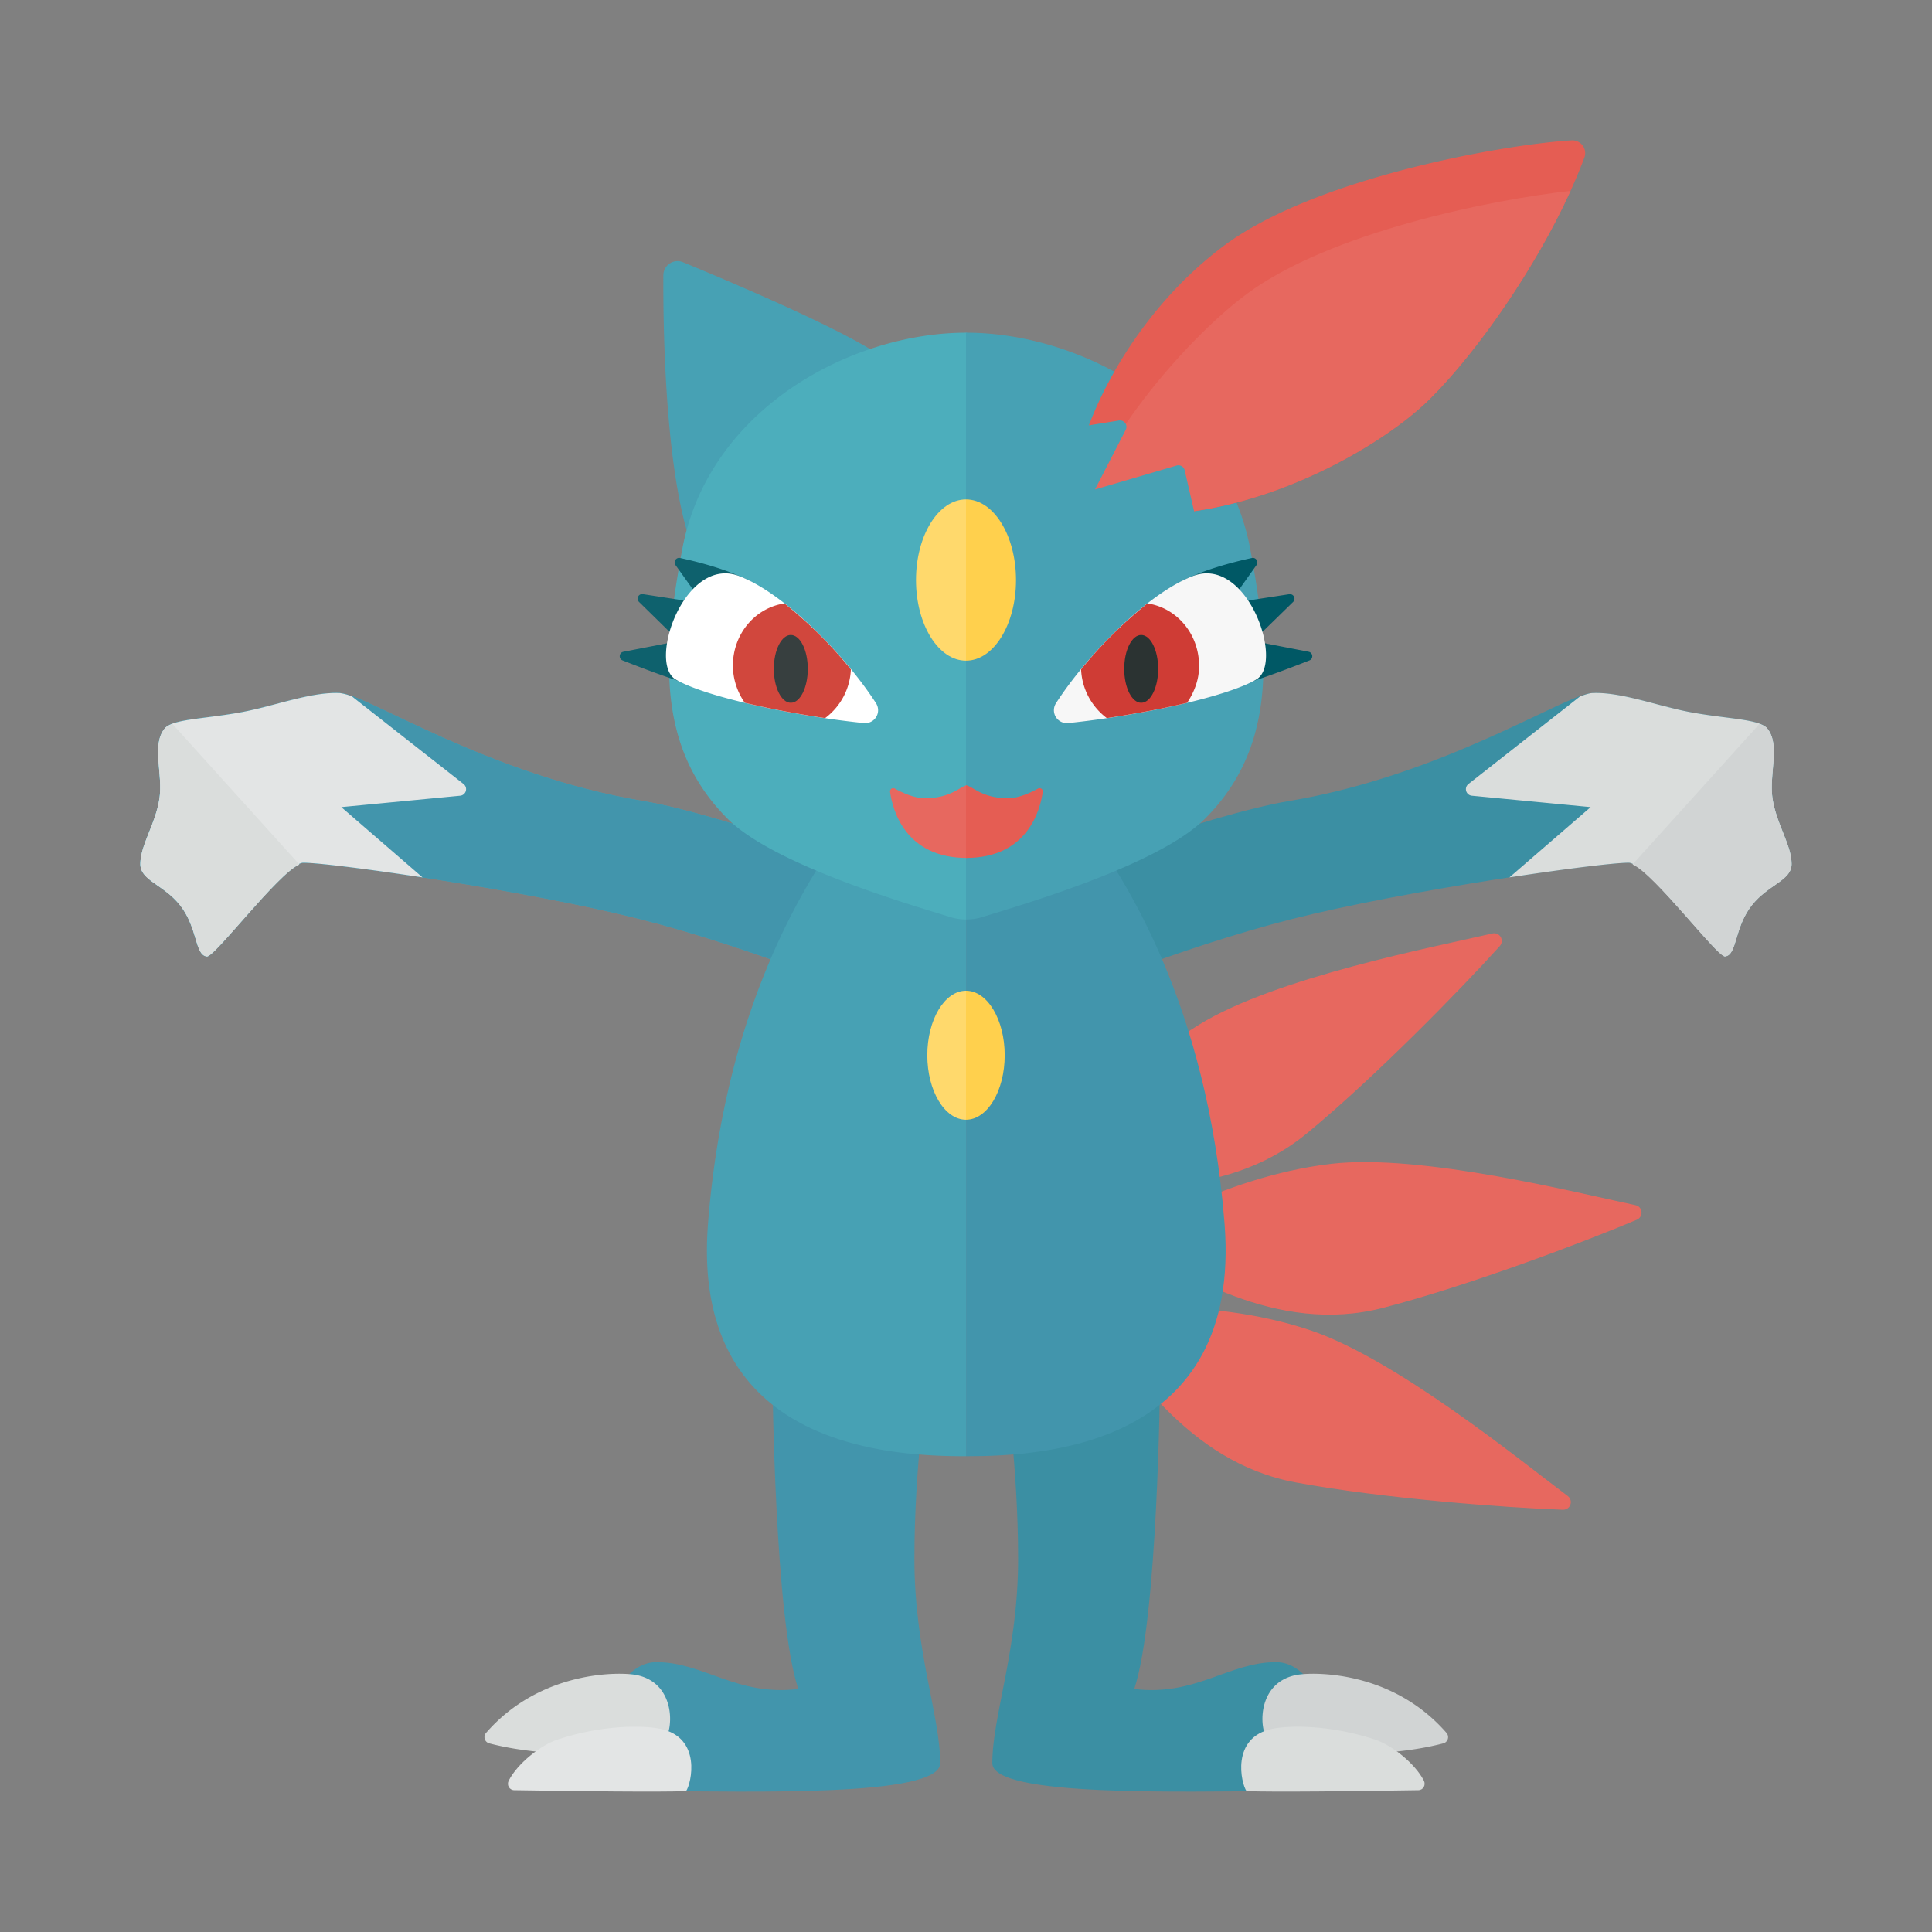 <svg xmlns="http://www.w3.org/2000/svg" width="100%" height="100%" viewBox="-2.72 -2.72 37.44 37.44"><rect x="-2.72" y="-2.72" width="37.44" height="37.44" fill="#808080" stroke="none"/><path fill="#3B8FA3" d="M16.563 14.679c.596-.325 4.146-1.618 5.701-1.877 3-.5 5.342-2.066 5.868-2.092.553-.028 1.263.25 1.895.368.725.136 1.347.132 1.5.316.263.316.03.889.105 1.368.079.5.368.895.368 1.263 0 .316-.447.395-.763.789-.353.441-.289.974-.526 1-.157.017-1.526-1.816-1.868-1.816-.581 0-4.342.539-6.526 1.092s-4.684 1.579-5.026 1.789c-.343.212-.728-2.2-.728-2.2z"/><path fill="#DADDDC" d="M30.026 11.079c.725.136 1.347.132 1.5.316.263.316.03.889.105 1.368.079.5.368.895.368 1.263 0 .316-.447.395-.763.789-.353.441-.289.974-.526 1-.157.017-1.526-1.816-1.868-1.816-.264 0-1.183.112-2.311.284l1.574-1.362-2.303-.221a.127.127 0 01-.066-.226l2.166-1.7c.091-.032.176-.06.23-.063.553-.028 1.263.249 1.894.368z"/><path fill="#D1D4D4" d="M31.526 11.394c.263.316.03.889.105 1.368.079.5.368.895.368 1.263 0 .316-.447.395-.763.789-.353.441-.289.974-.526 1-.148.016-1.369-1.601-1.793-1.781l2.458-2.722c.062.025.122.048.151.083z"/><g fill="#47A1B4"><path d="M15.437 14.679c-.596-.325-4.146-1.618-5.701-1.877-3-.5-5.342-2.066-5.868-2.092-.553-.028-1.263.25-1.895.368-.725.136-1.347.132-1.5.316-.263.316-.03.889-.105 1.368-.079.501-.368.895-.368 1.264 0 .316.447.395.763.789.353.441.289.974.526 1 .157.017 1.526-1.816 1.868-1.816.581 0 4.342.539 6.526 1.092s4.684 1.579 5.026 1.789c.343.211.728-2.201.728-2.201z"/><path d="M1.974 11.079c-.725.136-1.347.132-1.5.316-.263.316-.03.889-.105 1.368-.08.5-.369.894-.369 1.263 0 .316.447.395.763.789.353.441.289.974.526 1 .157.017 1.526-1.816 1.868-1.816.264 0 1.183.112 2.311.284l-1.574-1.362 2.304-.221a.127.127 0 00.066-.226l-2.166-1.7a1.026 1.026 0 00-.23-.063c-.553-.028-1.263.249-1.894.368z"/><path d="M.624 11.312l2.458 2.722c-.423.18-1.644 1.798-1.793 1.781-.237-.026-.173-.559-.526-1C.447 14.42 0 14.342 0 14.026c0-.368.289-.763.368-1.263.076-.479-.158-1.053.105-1.368.03-.036.09-.059.151-.083z"/></g><path fill="#4295AC" d="M15.437 14.679c-.596-.325-4.146-1.618-5.701-1.877-3-.5-5.342-2.066-5.868-2.092-.553-.028-1.263.25-1.895.368-.725.136-1.347.132-1.5.316-.263.316-.03.889-.105 1.368-.079.501-.368.895-.368 1.264 0 .316.447.395.763.789.353.441.289.974.526 1 .157.017 1.526-1.816 1.868-1.816.581 0 4.342.539 6.526 1.092s4.684 1.579 5.026 1.789c.343.211.728-2.201.728-2.201z"/><path fill="#E3E5E5" d="M1.974 11.079c-.725.136-1.347.132-1.5.316-.263.316-.03.889-.105 1.368-.08.5-.369.894-.369 1.263 0 .316.447.395.763.789.353.441.289.974.526 1 .157.017 1.526-1.816 1.868-1.816.264 0 1.183.112 2.311.284l-1.574-1.362 2.304-.221a.127.127 0 00.066-.226l-2.166-1.7a1.026 1.026 0 00-.23-.063c-.553-.028-1.263.249-1.894.368z"/><path fill="#DADDDC" d="M.624 11.312l2.458 2.722c-.423.18-1.644 1.798-1.793 1.781-.237-.026-.173-.559-.526-1C.447 14.42 0 14.342 0 14.026c0-.368.289-.763.368-1.263.076-.479-.158-1.053.105-1.368.03-.036.09-.059.151-.083z"/><path fill="#4295AC" d="M15.25 24.039h-3s.042 4.618.5 5.972c-1.188.146-1.833-.521-2.75-.521-1.042 0-1.583 2.5-.042 2.5 1.792 0 5.542.125 5.542-.542 0-.917-.5-2.188-.5-3.958 0-1.809.25-3.451.25-3.451z"/><path fill="#DADDDC" d="M9.618 29.741c-.311-.064-1.857-.101-2.92 1.122a.125.125 0 00.062.201c1.199.314 2.843.226 3.358-.032.208-.104.312-1.125-.5-1.291z"/><path fill="#E3E5E5" d="M10.074 30.782c-.323-.066-1.104-.083-1.988.208-.328.108-.777.463-.948.797-.043.084.012.184.107.185 1.215.02 2.832.038 3.33.018.103-.145.311-1.041-.501-1.208z"/><path fill="#3B8FA3" d="M16.76 24.039h3s-.042 4.618-.5 5.972c1.188.146 1.833-.521 2.75-.521 1.042 0 1.583 2.5.042 2.5-1.792 0-5.542.125-5.542-.542 0-.917.5-2.188.5-3.958 0-1.809-.25-3.451-.25-3.451z"/><path fill="#D1D4D4" d="M22.393 29.741c.311-.064 1.857-.101 2.92 1.122a.125.125 0 01-.062.201c-1.199.314-2.843.226-3.358-.032-.209-.104-.313-1.125.5-1.291z"/><path fill="#DADDDC" d="M21.937 30.782c.323-.066 1.104-.083 1.988.208.328.108.777.463.948.797.043.084-.012.184-.107.185-1.215.02-2.832.038-3.33.018-.104-.145-.312-1.041.501-1.208z"/><path fill="#E7685F" d="M23.083 19.833c1.736-.2 4.752.56 5.891.802.143.03.16.224.025.282-1.017.432-3.269 1.282-4.917 1.708-2.083.538-3.925-.708-5.047-1.313.001 0 1.88-1.228 4.048-1.479zm-4.715 2.851c.761 1.023 1.904 2.931 4.019 3.323 1.674.311 4.073.491 5.178.53.147.005.213-.178.096-.266-.931-.7-3.343-2.664-5.001-3.216-2.07-.691-4.292-.371-4.292-.371zm-.888-2.5c1.273.075 3.469.425 5.129-.943 1.314-1.083 2.995-2.805 3.734-3.626.098-.109.001-.278-.142-.245-1.135.263-4.19.848-5.678 1.763-1.86 1.144-3.043 3.051-3.043 3.051z"/><path fill="#47A1B4" d="M13.667 13.292c-.708 1-2.333 3.417-2.667 7.708s3.458 4.5 5 4.5V13.292s-2.282-.072-2.333 0zm-3.09-5.771c-.415-1.499-.447-3.941-.442-4.904a.275.275 0 01.382-.255c.991.408 3.623 1.522 4.047 1.993.502.559-2.537 3.609-3.792 3.364-.098-.019-.168-.102-.195-.198z"/><path fill="#4CAEBC" d="M10.5 7.929c-.373 2.014-.52 3.818.879 5.217.889.889 3.466 1.644 4.326 1.909a1 1 0 00.305.043V3.727c-2.26 0-5.01 1.5-5.51 4.202z"/><path fill="#4295AC" d="M18.344 13.292c.708 1 2.333 3.417 2.667 7.708.333 4.292-3.469 4.5-5.01 4.5V13.292c-.001 0 2.291-.072 2.343 0z"/><path fill="#47A1B4" d="M21.51 7.929c.373 2.014.52 3.818-.879 5.217-.889.889-3.466 1.644-4.326 1.909a1 1 0 01-.305.043V3.727c2.26 0 5.01 1.5 5.51 4.202z"/><path fill="#E55D53" d="M18.059 7.035c0-1.375 1.123-3.641 2.941-4.994C22.792.708 26.477.073 27.736 0a.248.248 0 01.248.332C27.358 2.008 26.042 3.958 25 5c-1.12 1.12-4.316 2.869-6.941 2.035z"/><path fill="#E7685F" d="M18.61 7.169C21.116 7.628 23.957 6.043 25 5c.91-.91 2.029-2.513 2.715-4.021-1.533.169-4.667.802-6.277 2-1.499 1.115-3.501 3.771-2.828 4.19z"/><path fill="#47A1B4" d="M16.375 5.848l2.589-.419a.125.125 0 01.131.181L18.5 6.765l1.581-.463a.125.125 0 01.157.092l.429 1.871-3.417-.5-.875-1.917z"/><path fill="#E7685F" d="M16.017 12.5c-.109 0-.297.25-.813.25-.211 0-.449-.113-.583-.188-.045-.025-.1.011-.093.062.048.344.289 1.282 1.488 1.282V12.5z"/><path fill="#E55D53" d="M16 12.5c.109 0 .297.25.812.25.211 0 .449-.113.583-.188.045-.025.1.011.093.062-.048.344-.289 1.282-1.488 1.282V12.5z"/><path fill="#0E616D" d="M10.371 8.231c-.047-.066.01-.155.089-.138.403.087.919.228 1.325.431.486.243-.286 1.937-.841 2.105-.451-.109-1.196-.392-1.599-.551-.082-.032-.07-.152.017-.168l1.074-.208-.773-.758a.088.088 0 01.075-.15l1.163.179-.53-.742z"/><path fill="#FFF" d="M14.018 11.292a.25.25 0 00.239-.383c-.576-.897-1.741-2.111-2.648-2.464-1.06-.412-1.783 1.68-1.236 2.002.613.36 2.417.721 3.645.845z"/><path fill="#D1473D" d="M13.27 11.196a18.611 18.611 0 01-1.556-.296 1.276 1.276 0 01-.232-.713c0-.631.439-1.13 1-1.213a8.36 8.36 0 011.287 1.278 1.241 1.241 0 01-.499.944z"/><ellipse cx="12.605" cy="10.242" fill="#373F3F" rx=".329" ry=".657"/><path fill="#005865" d="M21.629 8.231c.047-.066-.01-.155-.089-.138-.403.087-.919.228-1.325.431-.486.243.286 1.937.841 2.105.451-.109 1.196-.392 1.599-.551.082-.032.07-.152-.017-.168l-1.074-.208.775-.757a.088.088 0 00-.075-.15l-1.163.179.528-.743z"/><path fill="#F7F7F7" d="M17.982 11.292a.25.25 0 01-.239-.383c.576-.897 1.741-2.111 2.648-2.464 1.06-.412 1.783 1.68 1.236 2.002-.613.36-2.417.721-3.645.845z"/><path fill="#CF3C35" d="M18.23 10.252a8.405 8.405 0 011.287-1.278c.561.083 1 .583 1 1.213 0 .271-.097.508-.232.713-.492.118-1.039.219-1.556.296a1.247 1.247 0 01-.499-.944z"/><ellipse cx="19.395" cy="10.242" fill="#2B3332" rx=".329" ry=".657"/><path fill="#FFD96C" d="M16 6.958v3.125c-.535 0-.969-.7-.969-1.562 0-.863.434-1.563.969-1.563z"/><path fill="#FFD04D" d="M16 6.958v3.125c.535 0 .969-.7.969-1.562 0-.863-.434-1.563-.969-1.563z"/><path fill="#FFD96C" d="M15.25 17.729c0 .69.336 1.25.75 1.25v-2.5c-.414 0-.75.56-.75 1.25z"/><path fill="#FFD04D" d="M16.75 17.729c0 .69-.336 1.25-.75 1.25v-2.5c.414 0 .75.56.75 1.25z"/></svg>
